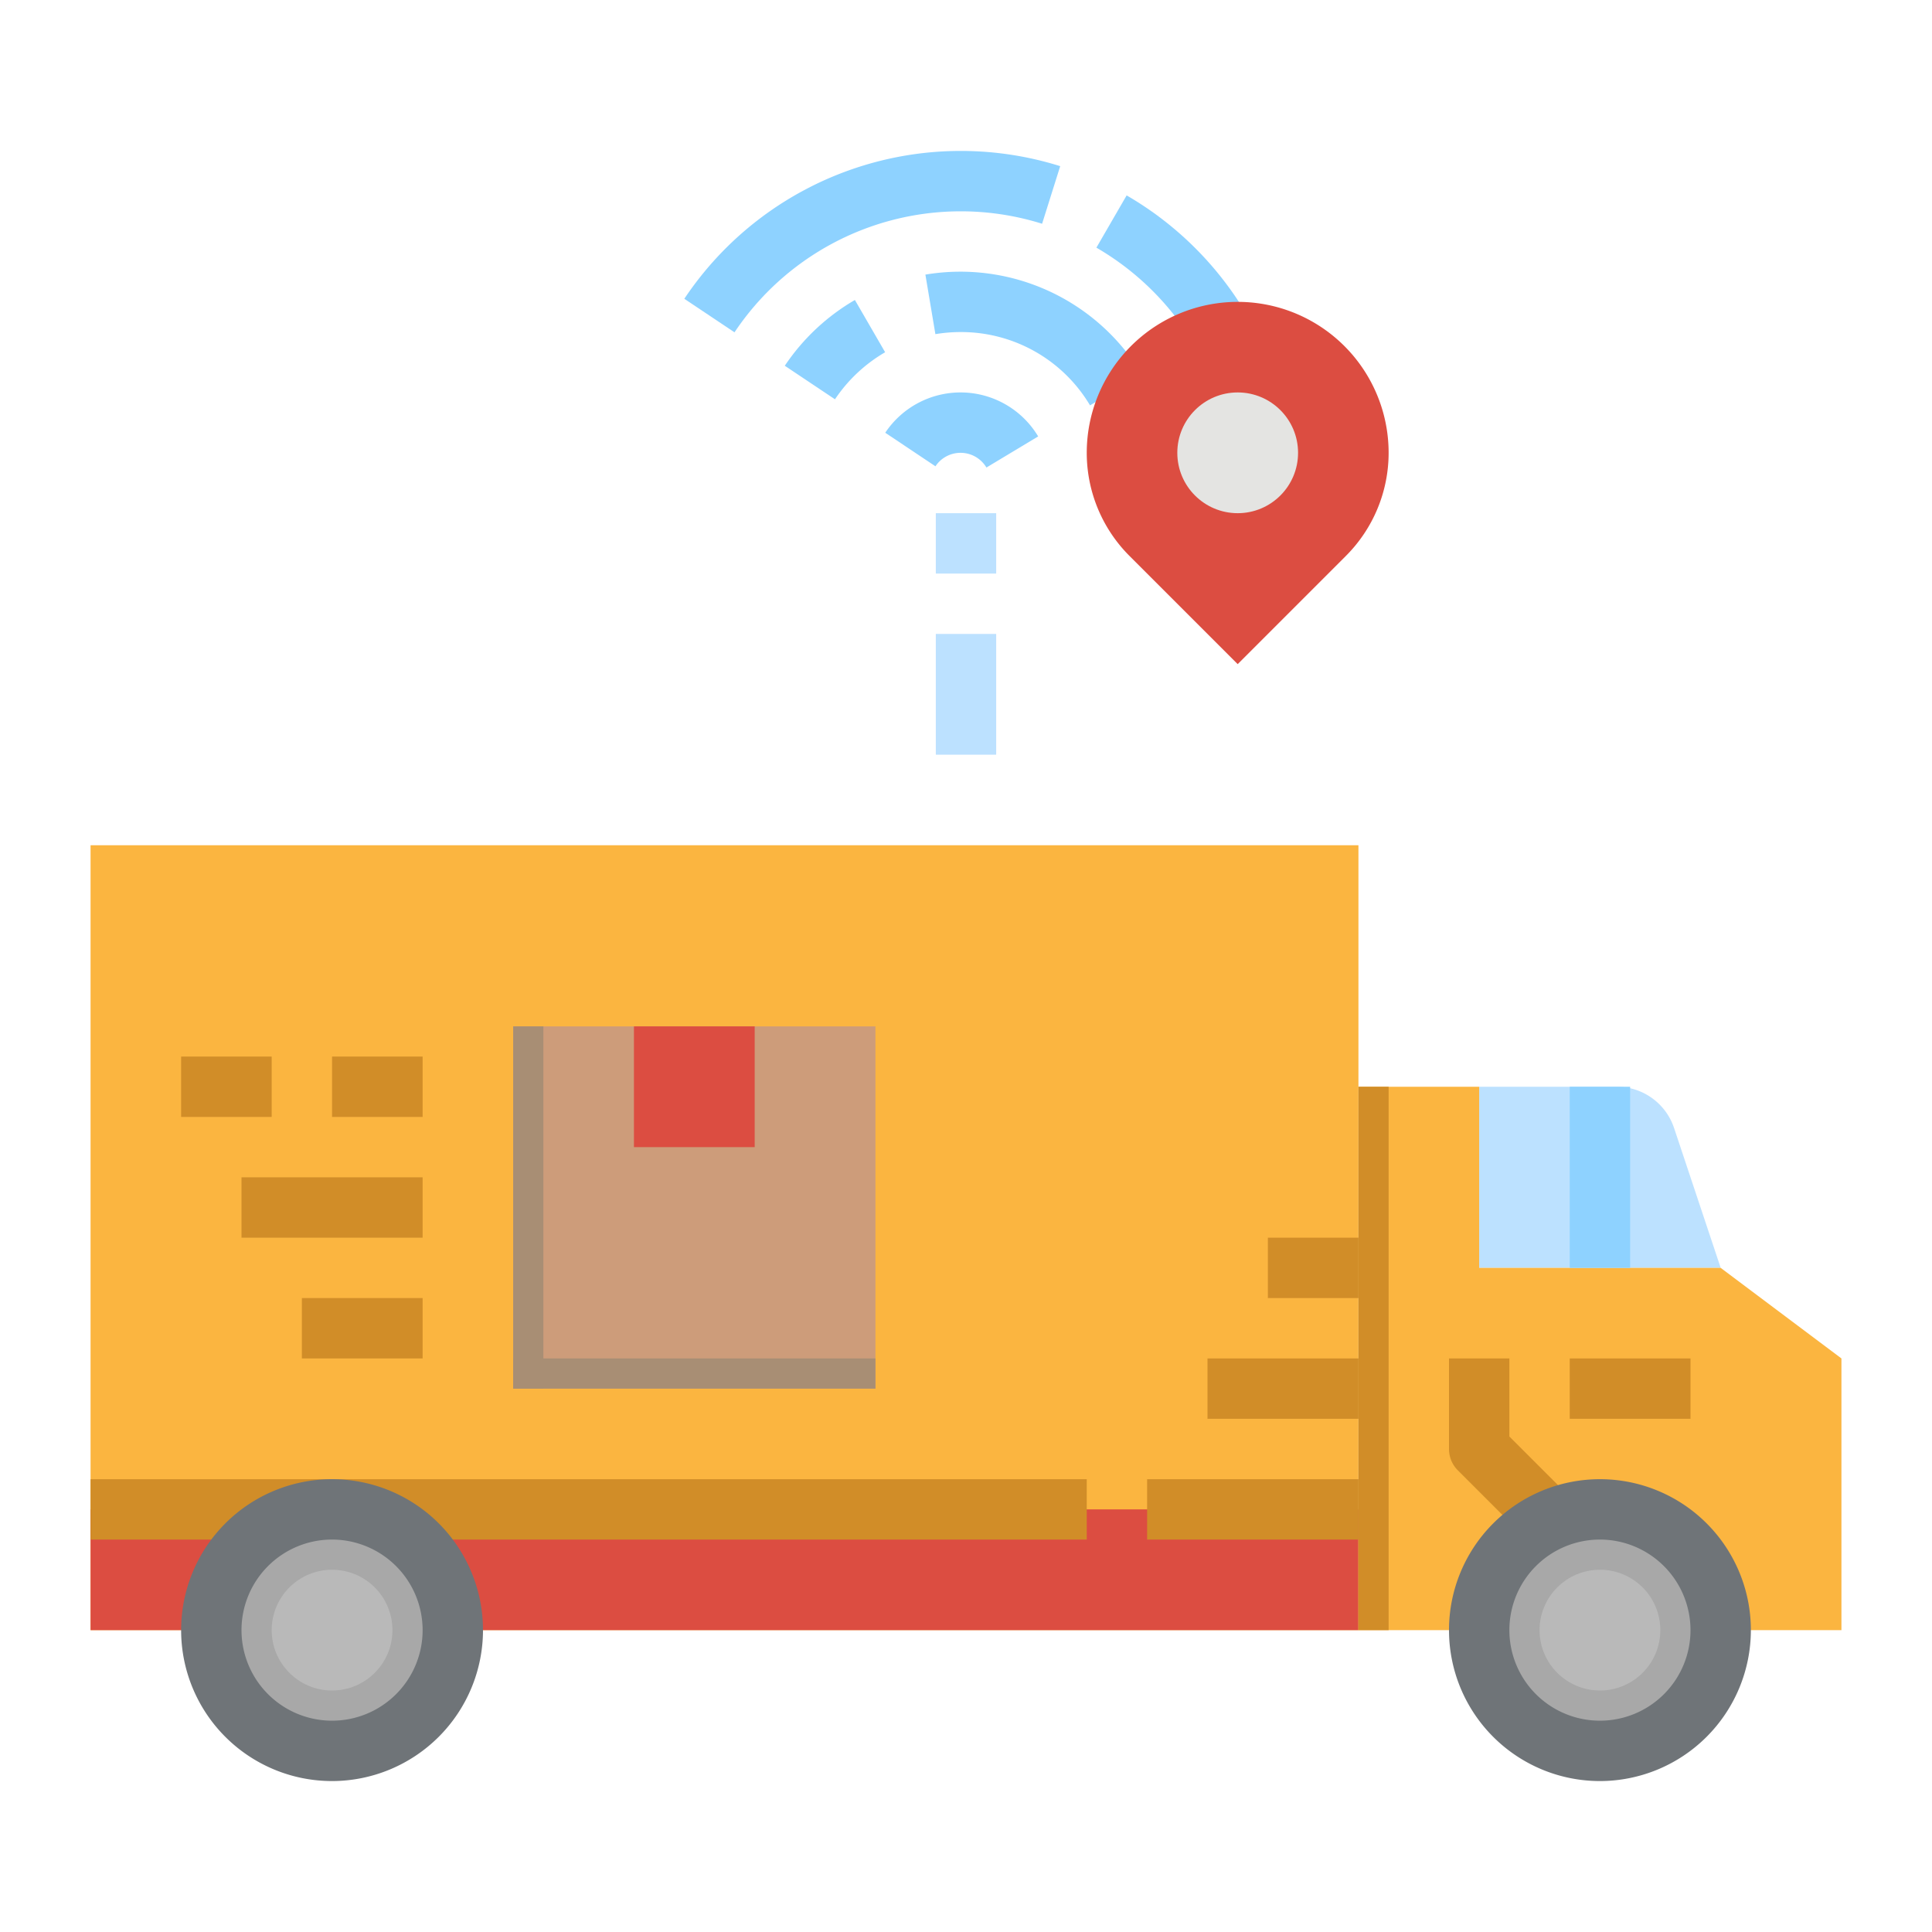 <svg height="512" viewBox="0 0 512 512" width="512" xmlns="http://www.w3.org/2000/svg"><g id="flat"><path d="m456 336h-64v-48h36.468a16 16 0 0 1 15.179 10.94z" fill="#bce1ff"/><path d="m24 224h336v208h-336z" fill="#fbb540"/><path d="m24 400h336v32h-336z" fill="#dc4d41"/><path d="m392 288h-32v144h128v-72l-32-24h-64z" fill="#fbb540"/><path d="m416 288h16v48h-16z" fill="#8ed2ff"/><path d="m136 272h96v96h-96z" fill="#cd9c7a"/><path d="m136 360h96v8h-96z" fill="#a88e74"/><path d="m168 272h32v32h-32z" fill="#dc4d41"/><path d="m88 280h24v16h-24z" fill="#d18d28"/><path d="m64 312h48v16h-48z" fill="#d18d28"/><path d="m80 344h32v16h-32z" fill="#d18d28"/><path d="m48 280h24v16h-24z" fill="#d18d28"/><path d="m194.652 88.068-13.3-8.888a88.1 88.1 0 0 1 99.614-35.149l-4.8 15.265a72.1 72.1 0 0 0 -81.514 28.772z" fill="#8ed2ff"/><path d="m316.311 90.961a72.508 72.508 0 0 0 -25.754-25.33l8.014-13.848a88.536 88.536 0 0 1 31.451 30.933z" fill="#8ed2ff"/><path d="m221.278 105.818-13.3-8.887a56.524 56.524 0 0 1 18.578-17.431l8.015 13.848a40.432 40.432 0 0 0 -13.293 12.47z" fill="#8ed2ff"/><path d="m288.87 107.425a39.73 39.73 0 0 0 -34.307-19.425 40.325 40.325 0 0 0 -6.674.554l-2.651-15.78a56.078 56.078 0 0 1 57.344 26.406z" fill="#8ed2ff"/><path d="m261.414 123.9a7.981 7.981 0 0 0 -13.509-.329l-13.305-8.889a23.98 23.98 0 0 1 40.525.972z" fill="#8ed2ff"/><path d="m356.686 147.314-28.686 28.686-28.686-28.686a38.628 38.628 0 0 1 -11.314-27.314 40 40 0 0 1 40-40 40 40 0 0 1 40 40 38.628 38.628 0 0 1 -11.314 27.314z" fill="#dc4d41"/><path d="m248 136h16v16h-16z" fill="#bce1ff"/><path d="m248 168h16v32h-16z" fill="#bce1ff"/><g fill="#d18d28"><path d="m402.343 405.657-16-16a8 8 0 0 1 -2.343-5.657v-24h16v20.687l13.657 13.656z"/><path d="m416 360h32v16h-32z"/><path d="m304 392h56v16h-56z"/><path d="m320 360h40v16h-40z"/><path d="m336 328h24v16h-24z"/><path d="m24 392h264v16h-264z"/></g><circle cx="328" cy="120" fill="#e4e4e2" r="16"/><path d="m360 288h8v144h-8z" fill="#d18d28"/><circle cx="88" cy="432" fill="#a8a8a8" r="32"/><circle cx="88" cy="432" fill="#b9b9b9" r="16"/><path d="m88 472a40 40 0 1 1 40-40 40.045 40.045 0 0 1 -40 40zm0-64a24 24 0 1 0 24 24 24.028 24.028 0 0 0 -24-24z" fill="#6f7478"/><circle cx="424" cy="432" fill="#a8a8a8" r="32"/><circle cx="424" cy="432" fill="#b9b9b9" r="16"/><path d="m424 472a40 40 0 1 1 40-40 40.045 40.045 0 0 1 -40 40zm0-64a24 24 0 1 0 24 24 24.028 24.028 0 0 0 -24-24z" fill="#6f7478"/><path d="m136 272h8v96h-8z" fill="#a88e74"/></g></svg>